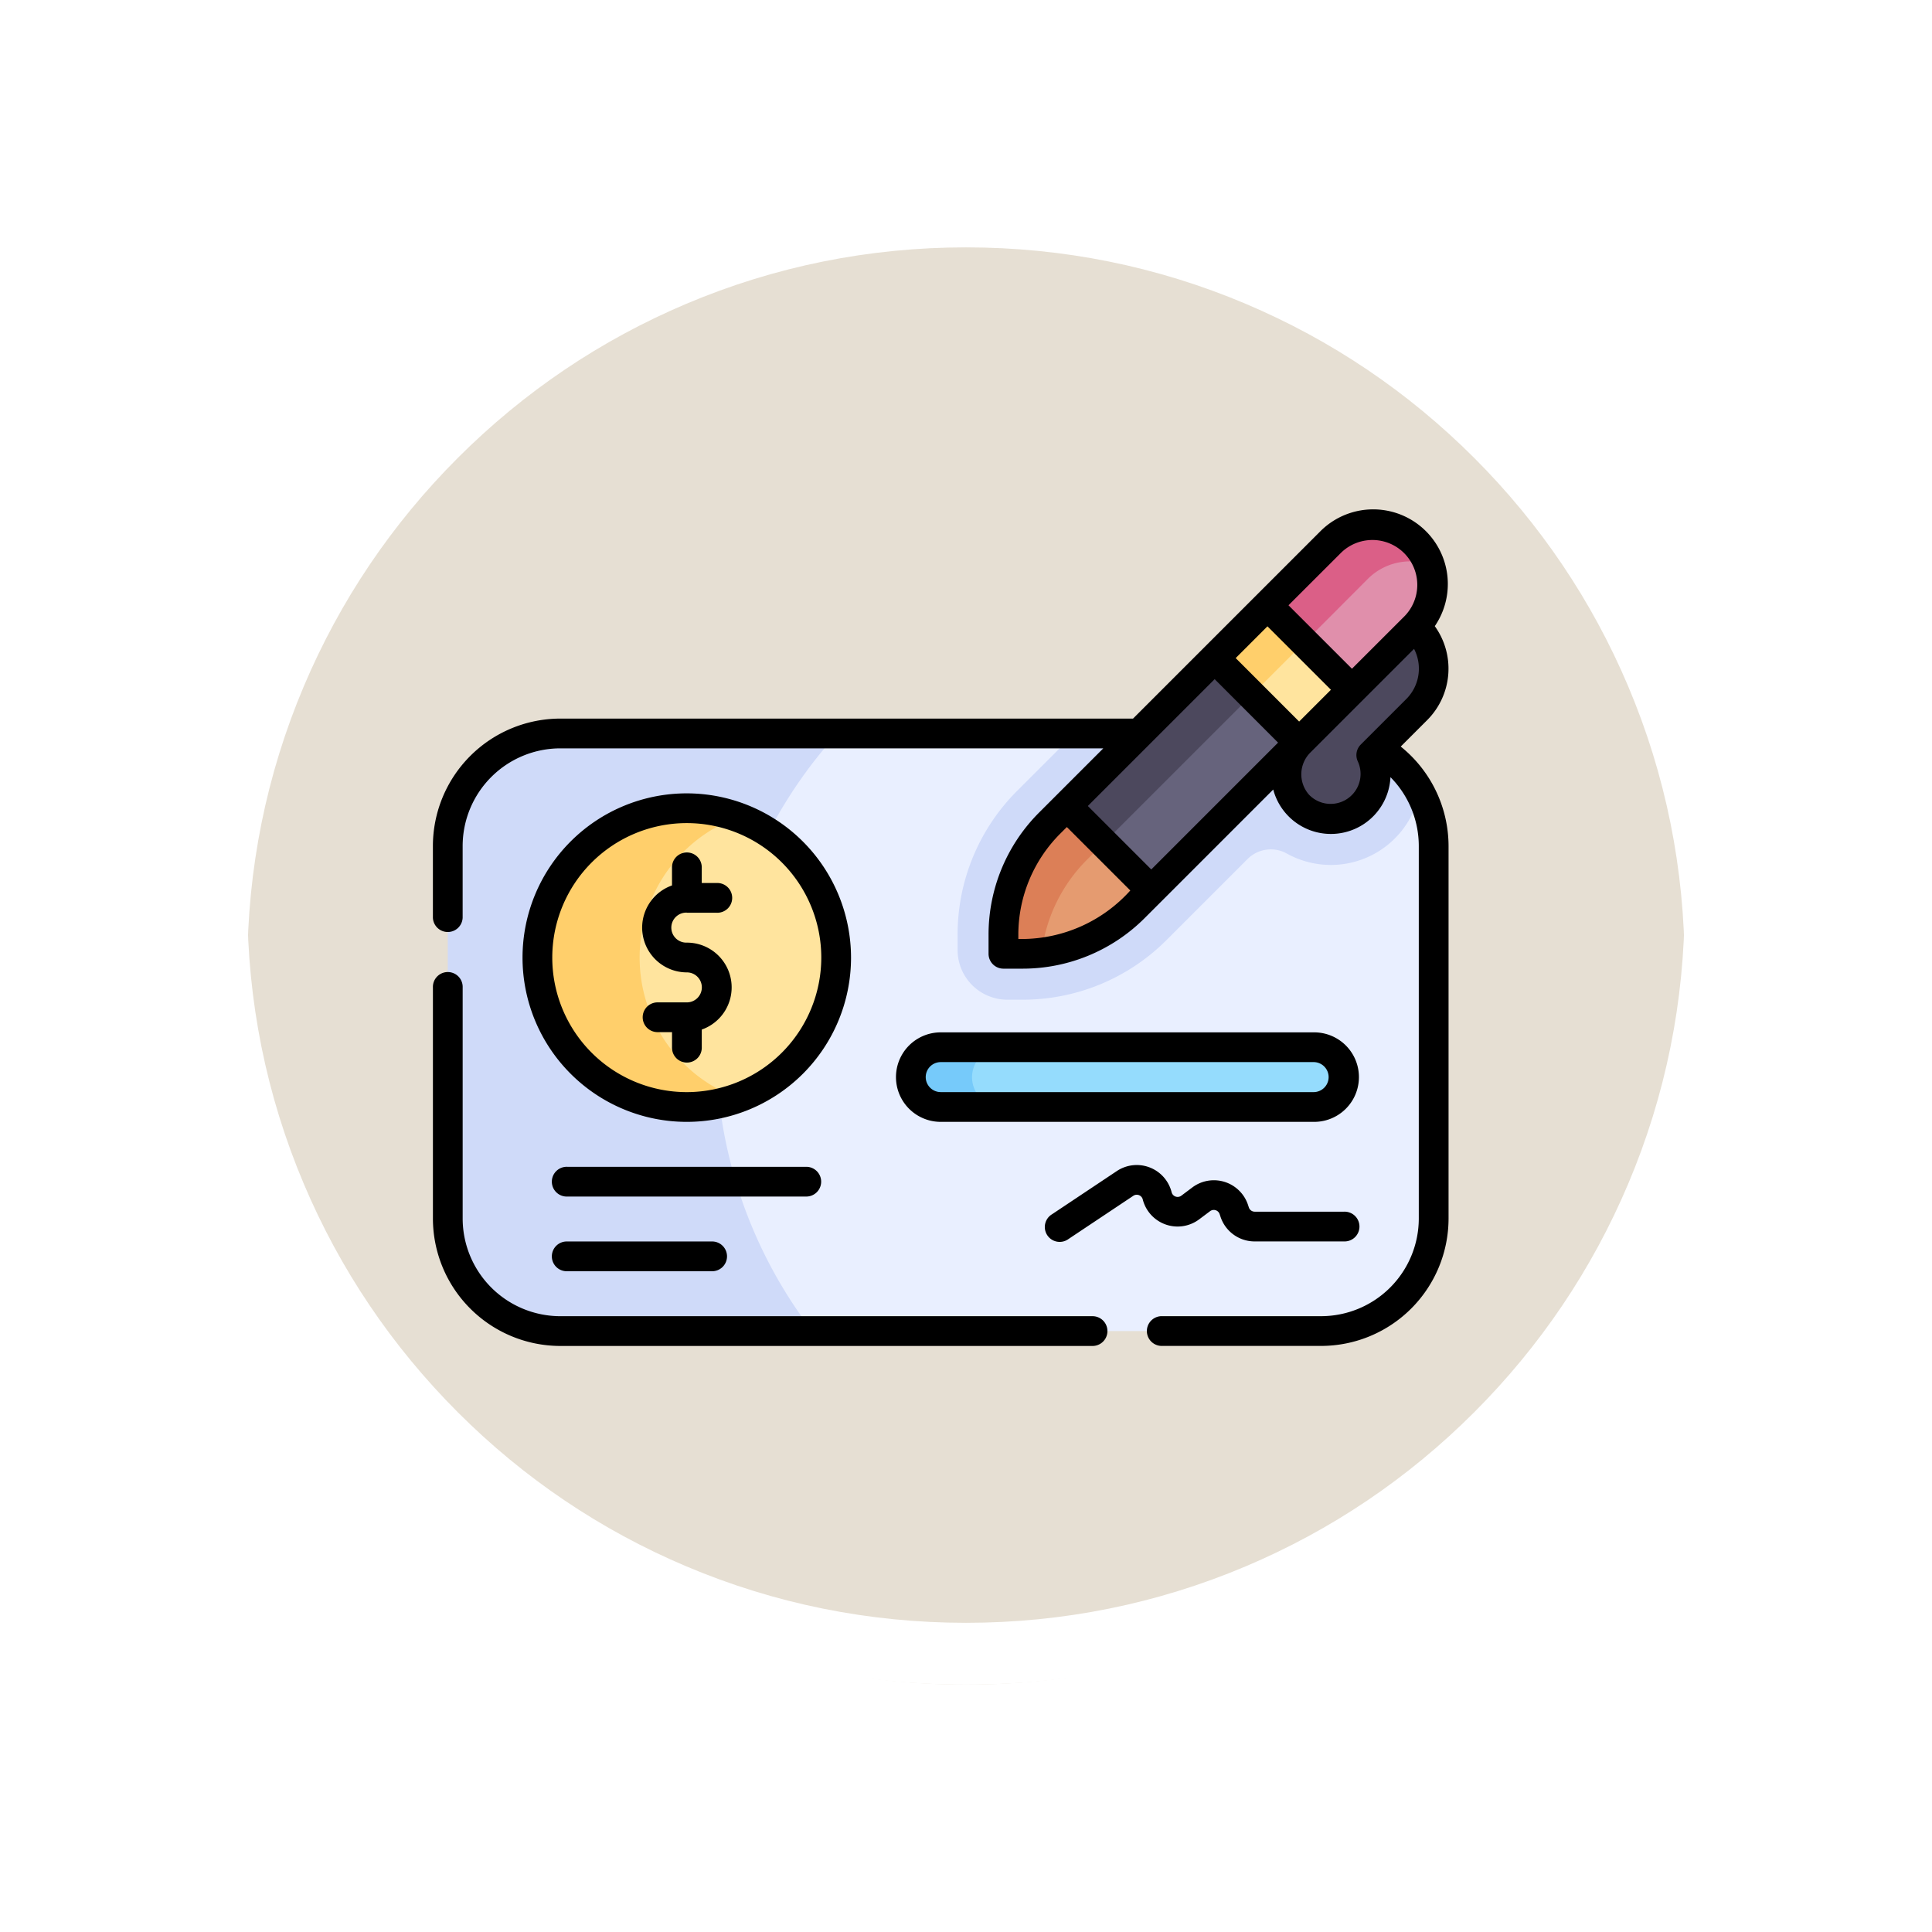 <svg xmlns="http://www.w3.org/2000/svg" xmlns:xlink="http://www.w3.org/1999/xlink" width="93.722" height="93.723" viewBox="0 0 93.722 93.723">
  <defs>
    <filter id="Trazado_874925" x="0" y="0" width="93.722" height="93.723" filterUnits="userSpaceOnUse">
      <feOffset dy="3" input="SourceAlpha"/>
      <feGaussianBlur stdDeviation="3" result="blur"/>
      <feFlood flood-opacity="0.161"/>
      <feComposite operator="in" in2="blur"/>
      <feComposite in="SourceGraphic"/>
    </filter>
  </defs>
  <g id="Grupo_1114735" data-name="Grupo 1114735" transform="translate(-988.051 -2537)">
    <g id="Grupo_1112902" data-name="Grupo 1112902" transform="translate(997.051 2543)">
      <g id="Grupo_1109835" data-name="Grupo 1109835" transform="translate(0 0)">
        <g id="Grupo_1107913" data-name="Grupo 1107913" transform="translate(0 0)">
          <g transform="matrix(1, 0, 0, 1, -9, -6)" filter="url(#Trazado_874925)">
            <g id="Trazado_874925-2" data-name="Trazado 874925" transform="translate(9 6)" fill="#e2dacc" opacity="0.859">
              <path d="M 37.861 74.223 C 32.952 74.223 28.19 73.261 23.708 71.366 C 19.378 69.534 15.49 66.912 12.15 63.573 C 8.81 60.233 6.188 56.344 4.357 52.014 C 2.461 47.533 1.5 42.771 1.5 37.861 C 1.5 32.952 2.461 28.19 4.357 23.708 C 6.188 19.378 8.81 15.49 12.15 12.15 C 15.49 8.81 19.378 6.188 23.708 4.357 C 28.19 2.461 32.952 1.5 37.861 1.5 C 42.77 1.5 47.532 2.461 52.014 4.357 C 56.344 6.188 60.232 8.81 63.572 12.15 C 66.912 15.49 69.534 19.378 71.365 23.708 C 73.261 28.19 74.222 32.952 74.222 37.861 C 74.222 42.771 73.261 47.533 71.365 52.014 C 69.534 56.344 66.912 60.233 63.572 63.573 C 60.232 66.912 56.344 69.534 52.014 71.366 C 47.532 73.261 42.77 74.223 37.861 74.223 Z" stroke="none"/>
              <path d="M 37.861 3 C 33.153 3 28.588 3.921 24.292 5.738 C 20.142 7.494 16.413 10.008 13.211 13.211 C 10.008 16.413 7.494 20.142 5.738 24.292 C 3.921 28.588 3 33.154 3 37.861 C 3 42.569 3.921 47.134 5.738 51.43 C 7.494 55.581 10.008 59.309 13.211 62.512 C 16.413 65.715 20.142 68.229 24.292 69.984 C 28.588 71.801 33.153 72.723 37.861 72.723 C 42.569 72.723 47.134 71.801 51.43 69.984 C 55.58 68.229 59.309 65.715 62.511 62.512 C 65.714 59.309 68.228 55.581 69.984 51.43 C 71.801 47.134 72.722 42.569 72.722 37.861 C 72.722 33.154 71.801 28.588 69.984 24.292 C 68.228 20.142 65.714 16.413 62.511 13.211 C 59.309 10.008 55.58 7.494 51.43 5.738 C 47.134 3.921 42.569 3 37.861 3 M 37.861 7.62939453125e-06 C 58.771 7.62939453125e-06 75.722 16.951 75.722 37.861 L 75.722 37.861 C 75.722 58.772 58.771 75.723 37.861 75.723 C 16.951 75.723 -7.62939453125e-06 58.772 -7.62939453125e-06 37.861 L -7.62939453125e-06 37.861 C -7.62939453125e-06 16.951 16.951 7.62939453125e-06 37.861 7.62939453125e-06 Z" stroke="none" fill="#fff"/>
            </g>
          </g>
          <g id="Trazado_874923" data-name="Trazado 874923" transform="translate(0 0)" fill="none">
            <path d="M37.861,0A37.861,37.861,0,0,1,75.722,37.861h0A37.861,37.861,0,1,1,0,37.861H0A37.861,37.861,0,0,1,37.861,0Z" stroke="none"/>
            <path d="M 37.861 3 C 33.153 3 28.588 3.921 24.292 5.738 C 20.142 7.494 16.413 10.008 13.211 13.211 C 10.008 16.413 7.494 20.142 5.738 24.292 C 3.921 28.588 3 33.154 3 37.861 C 3 42.569 3.921 47.134 5.738 51.43 C 7.494 55.581 10.008 59.309 13.211 62.512 C 16.413 65.715 20.142 68.229 24.292 69.984 C 28.588 71.801 33.153 72.723 37.861 72.723 C 42.569 72.723 47.134 71.801 51.43 69.984 C 55.58 68.229 59.309 65.715 62.511 62.512 C 65.714 59.309 68.228 55.581 69.984 51.43 C 71.801 47.134 72.722 42.569 72.722 37.861 C 72.722 33.154 71.801 28.588 69.984 24.292 C 68.228 20.142 65.714 16.413 62.511 13.211 C 59.309 10.008 55.58 7.494 51.43 5.738 C 47.134 3.921 42.569 3 37.861 3 M 37.861 7.62939453125e-06 C 58.771 7.62939453125e-06 75.722 16.951 75.722 37.861 L 75.722 37.861 C 75.722 58.772 58.771 75.723 37.861 75.723 C 16.951 75.723 -7.62939453125e-06 58.772 -7.62939453125e-06 37.861 L -7.62939453125e-06 37.861 C -7.62939453125e-06 16.951 16.951 7.62939453125e-06 37.861 7.62939453125e-06 Z" stroke="none" fill="#fff"/>
          </g>
        </g>
      </g>
    </g>
    <g id="Grupo_1114734" data-name="Grupo 1114734" transform="translate(1009.051 2516.54)">
      <path id="Trazado_907651" data-name="Trazado 907651" d="M104.083,158.11H92.576c-15.588,0-15.588,28.985-1.208,28.985H116.05a5.459,5.459,0,0,0,5.459-5.459V163.569a5.432,5.432,0,0,0-.677-2.635Z" transform="translate(-72.962 -102.065)" fill="#e9efff"/>
      <path id="Trazado_907652" data-name="Trazado 907652" d="M284.876,158.845c-5.953-.379-11.1-.709-11.562-.735h-3.143l-2.762,2.762a9.857,9.857,0,0,0-2.906,7.016v.718a2.415,2.415,0,0,0,2.415,2.415h.718a9.858,9.858,0,0,0,7.016-2.907l3.928-3.928a1.593,1.593,0,0,1,1.9-.252,4.407,4.407,0,0,0,2.127.55h0a4.387,4.387,0,0,0,4.311-3.549A5.486,5.486,0,0,0,284.876,158.845Z" transform="translate(-239.05 -102.065)" fill="#cfdaf9"/>
      <path id="Trazado_907653" data-name="Trazado 907653" d="M26.394,158.11H12.96A5.459,5.459,0,0,0,7.5,163.569v18.068A5.459,5.459,0,0,0,12.96,187.1H25.186a22.639,22.639,0,0,1,1.208-28.985Z" transform="translate(-6.779 -102.065)" fill="#cfdaf9"/>
      <path id="Trazado_907654" data-name="Trazado 907654" d="M436.533,100.747a2.8,2.8,0,0,1,0,3.962l-1.917,1.917a.63.63,0,0,0-.164.618,2.174,2.174,0,0,1-3.68,2.088,2.209,2.209,0,0,1,.092-3.054c-2.086-2.3,3.59-7.359,5.6-5.6Z" transform="translate(-388.805 -49.83)" fill="#4c485d"/>
      <path id="Trazado_907655" data-name="Trazado 907655" d="M399.847,101.57l2.562-2.562c.99-.99.24-2.646-.945-3.666-1.537-1.537-6.8,3.724-5.261,5.261,1.021,1.184,2.67,1.941,3.644.967Z" transform="translate(-357.825 -45.086)" fill="#ffe49e"/>
      <path id="Trazado_907656" data-name="Trazado 907656" d="M395.621,89.584c-1-.863-2.317-1.27-3.154-.433l-2.561,2.561c-.824.824-.409,2.131.454,3.133Z" transform="translate(-351.982 -39.328)" fill="#ffcf6b"/>
      <path id="Trazado_907657" data-name="Trazado 907657" d="M307.79,191c2.27-2.27-.328-3.923-1.534-4.922l-2.513,2.513c-1.219,1.219-2.431,4.3-1.273,5.423a7.7,7.7,0,0,0,4.5-2.2Z" transform="translate(-272.941 -127.342)" fill="#e59b70"/>
      <path id="Trazado_907658" data-name="Trazado 907658" d="M294.16,188.471a2.5,2.5,0,0,0-3.488-.1l-.819.819a7.7,7.7,0,0,0-2.255,5.444v.91h.91a7.692,7.692,0,0,0,.944-.06,7.7,7.7,0,0,1,2.195-4.5Z" transform="translate(-259.923 -128.813)" fill="#dc7f57"/>
      <path id="Trazado_907659" data-name="Trazado 907659" d="M442.51,66.758a2.9,2.9,0,0,0,.69-3,2.728,2.728,0,0,0-3.946-.259l-2.361,2.361.237,1.664,2.306,2.305Z" transform="translate(-394.851 -15.91)" fill="#e08fab"/>
      <path id="Trazado_907660" data-name="Trazado 907660" d="M425.581,55.329a2.9,2.9,0,0,1,3-.691,2.9,2.9,0,0,0-4.789-1.1l-3.074,3.074,1.794,1.793Z" transform="translate(-380.228 -6.786)" fill="#db5f87"/>
      <path id="Trazado_907661" data-name="Trazado 907661" d="M345.212,138.573l-2.305-2.306c-1.708-1.708-8.882,5.466-7.174,7.174l2.306,2.306Z" transform="translate(-303.19 -82.089)" fill="#66637c"/>
      <path id="Trazado_907662" data-name="Trazado 907662" d="M328.513,121.871l-1.793-1.794-7.174,7.174,1.793,1.793Z" transform="translate(-288.796 -67.692)" fill="#4c485d"/>
      <path id="Trazado_907663" data-name="Trazado 907663" d="M277.38,317.7a1.45,1.45,0,0,0-1.449-1.449H260.784c-2.151,0-2.776.651-2.776,1.449s.314,1.449,2.776,1.449h15.147A1.451,1.451,0,0,0,277.38,317.7Z" transform="translate(-233.18 -244.984)" fill="#95dcfd"/>
      <path id="Trazado_907664" data-name="Trazado 907664" d="M243.908,317.7a1.451,1.451,0,0,1,1.449-1.449h-2.969a1.449,1.449,0,1,0,0,2.9h2.969A1.45,1.45,0,0,1,243.908,317.7Z" transform="translate(-217.754 -244.984)" fill="#76cafa"/>
      <path id="Trazado_907665" data-name="Trazado 907665" d="M91.53,207.1a7.249,7.249,0,0,0-4.767-6.811,6.778,6.778,0,0,0-7.132,6.811,6.848,6.848,0,0,0,7.132,6.811A7.249,7.249,0,0,0,91.53,207.1Z" transform="translate(-71.968 -140.184)" fill="#ffe49e"/>
      <path id="Trazado_907666" data-name="Trazado 907666" d="M57.641,203.008a7.249,7.249,0,0,1,4.767-6.811,7.246,7.246,0,1,0,0,13.622A7.249,7.249,0,0,1,57.641,203.008Z" transform="translate(-47.612 -136.094)" fill="#ffcf6b"/>
      <path id="Trazado_907667" data-name="Trazado 907667" d="M107.6,221.276h1.449a.722.722,0,1,0,0-1.443h-.728V219.1a.722.722,0,1,0-1.443,0v.851a2.171,2.171,0,0,0,.722,4.218.721.721,0,0,1,.515.215.728.728,0,0,1-.515,1.24h-1.449a.722.722,0,0,0,0,1.443h.728v.728a.722.722,0,1,0,1.443,0v-.853a2.17,2.17,0,0,0-.722-4.217.728.728,0,1,1,0-1.455Z" transform="translate(-95.279 -156.538)"/>
      <path id="Trazado_907668" data-name="Trazado 907668" d="M53.149,188.262a7.968,7.968,0,1,0,7.968,7.968A7.977,7.977,0,0,0,53.149,188.262Zm0,14.493a6.525,6.525,0,1,1,6.525-6.525A6.532,6.532,0,0,1,53.149,202.755Z" transform="translate(-40.833 -129.316)"/>
      <path id="Trazado_907669" data-name="Trazado 907669" d="M32,295.284H6.181a4.743,4.743,0,0,1-4.737-4.737V279.338a.722.722,0,1,0-1.443,0v11.209a6.188,6.188,0,0,0,6.181,6.181H32a.722.722,0,0,0,0-1.444Z" transform="translate(0 -210.975)"/>
      <path id="Trazado_907670" data-name="Trazado 907670" d="M46.948,56.678l1.289-1.289a3.53,3.53,0,0,0,.365-4.554,3.621,3.621,0,0,0-5.554-4.6l-9.084,9.084H6.181A6.188,6.188,0,0,0,0,61.5v3.477a.722.722,0,0,0,1.443,0V61.5a4.743,4.743,0,0,1,4.737-4.737H32.521l-3.1,3.1a8.367,8.367,0,0,0-2.466,5.955v.91a.722.722,0,0,0,.722.722h.91a8.366,8.366,0,0,0,5.955-2.467c1.044-1.043-.19.192,6.223-6.223a2.893,2.893,0,0,0,5.687-.6A4.755,4.755,0,0,1,47.826,61.5V79.571a4.743,4.743,0,0,1-4.737,4.737H35.384a.722.722,0,1,0,0,1.443h7.705a6.188,6.188,0,0,0,6.181-6.181V61.5a6.206,6.206,0,0,0-2.321-4.825ZM44.07,47.26a2.177,2.177,0,0,1,3.079,3.077L44.584,52.9l-3.079-3.078ZM34.849,62.637l-3.078-3.078,6.153-6.153L41,56.485Zm7.173-7.174-3.078-3.079,1.541-1.541,3.079,3.078ZM28.586,66.011H28.4v-.188a6.932,6.932,0,0,1,2.044-4.934l.309-.309,3.078,3.078A7.091,7.091,0,0,1,28.586,66.011ZM44.87,57.4A1.453,1.453,0,0,1,42.5,59.01a1.493,1.493,0,0,1,.073-2.051l5.023-5.023a2.084,2.084,0,0,1-.374,2.432l-2.206,2.206A.722.722,0,0,0,44.87,57.4Z" transform="translate(0 0)"/>
      <path id="Trazado_907671" data-name="Trazado 907671" d="M253.726,313.087a2.171,2.171,0,0,0,0-4.342H235.61a2.171,2.171,0,1,0,0,4.342Zm-18.844-2.171a.728.728,0,0,1,.728-.728h18.116a.728.728,0,0,1,0,1.455H235.61A.729.729,0,0,1,234.882,310.916Z" transform="translate(-210.975 -238.205)"/>
      <path id="Trazado_907672" data-name="Trazado 907672" d="M316.2,378.2l.534-.4a.3.3,0,0,1,.463.143l.044.133a1.741,1.741,0,0,0,1.654,1.192h4.336a.722.722,0,1,0,0-1.443H318.9a.3.3,0,0,1-.284-.2l-.044-.133a1.744,1.744,0,0,0-2.7-.843l-.533.4a.3.3,0,0,1-.471-.167,1.744,1.744,0,0,0-2.658-1.028l-3.142,2.095a.722.722,0,1,0,.8,1.2l3.142-2.095a.3.3,0,0,1,.457.175A1.744,1.744,0,0,0,316.2,378.2Z" transform="translate(-279.032 -298.586)"/>
      <path id="Trazado_907673" data-name="Trazado 907673" d="M73.28,377.242a.722.722,0,0,0-.722-.722H60.964a.722.722,0,1,0,0,1.443H72.558A.722.722,0,0,0,73.28,377.242Z" transform="translate(-54.445 -299.458)"/>
      <path id="Trazado_907674" data-name="Trazado 907674" d="M60.964,414.171a.722.722,0,1,0,0,1.443h7a.722.722,0,1,0,0-1.443Z" transform="translate(-54.445 -333.486)"/>
    </g>
  </g>
</svg>
